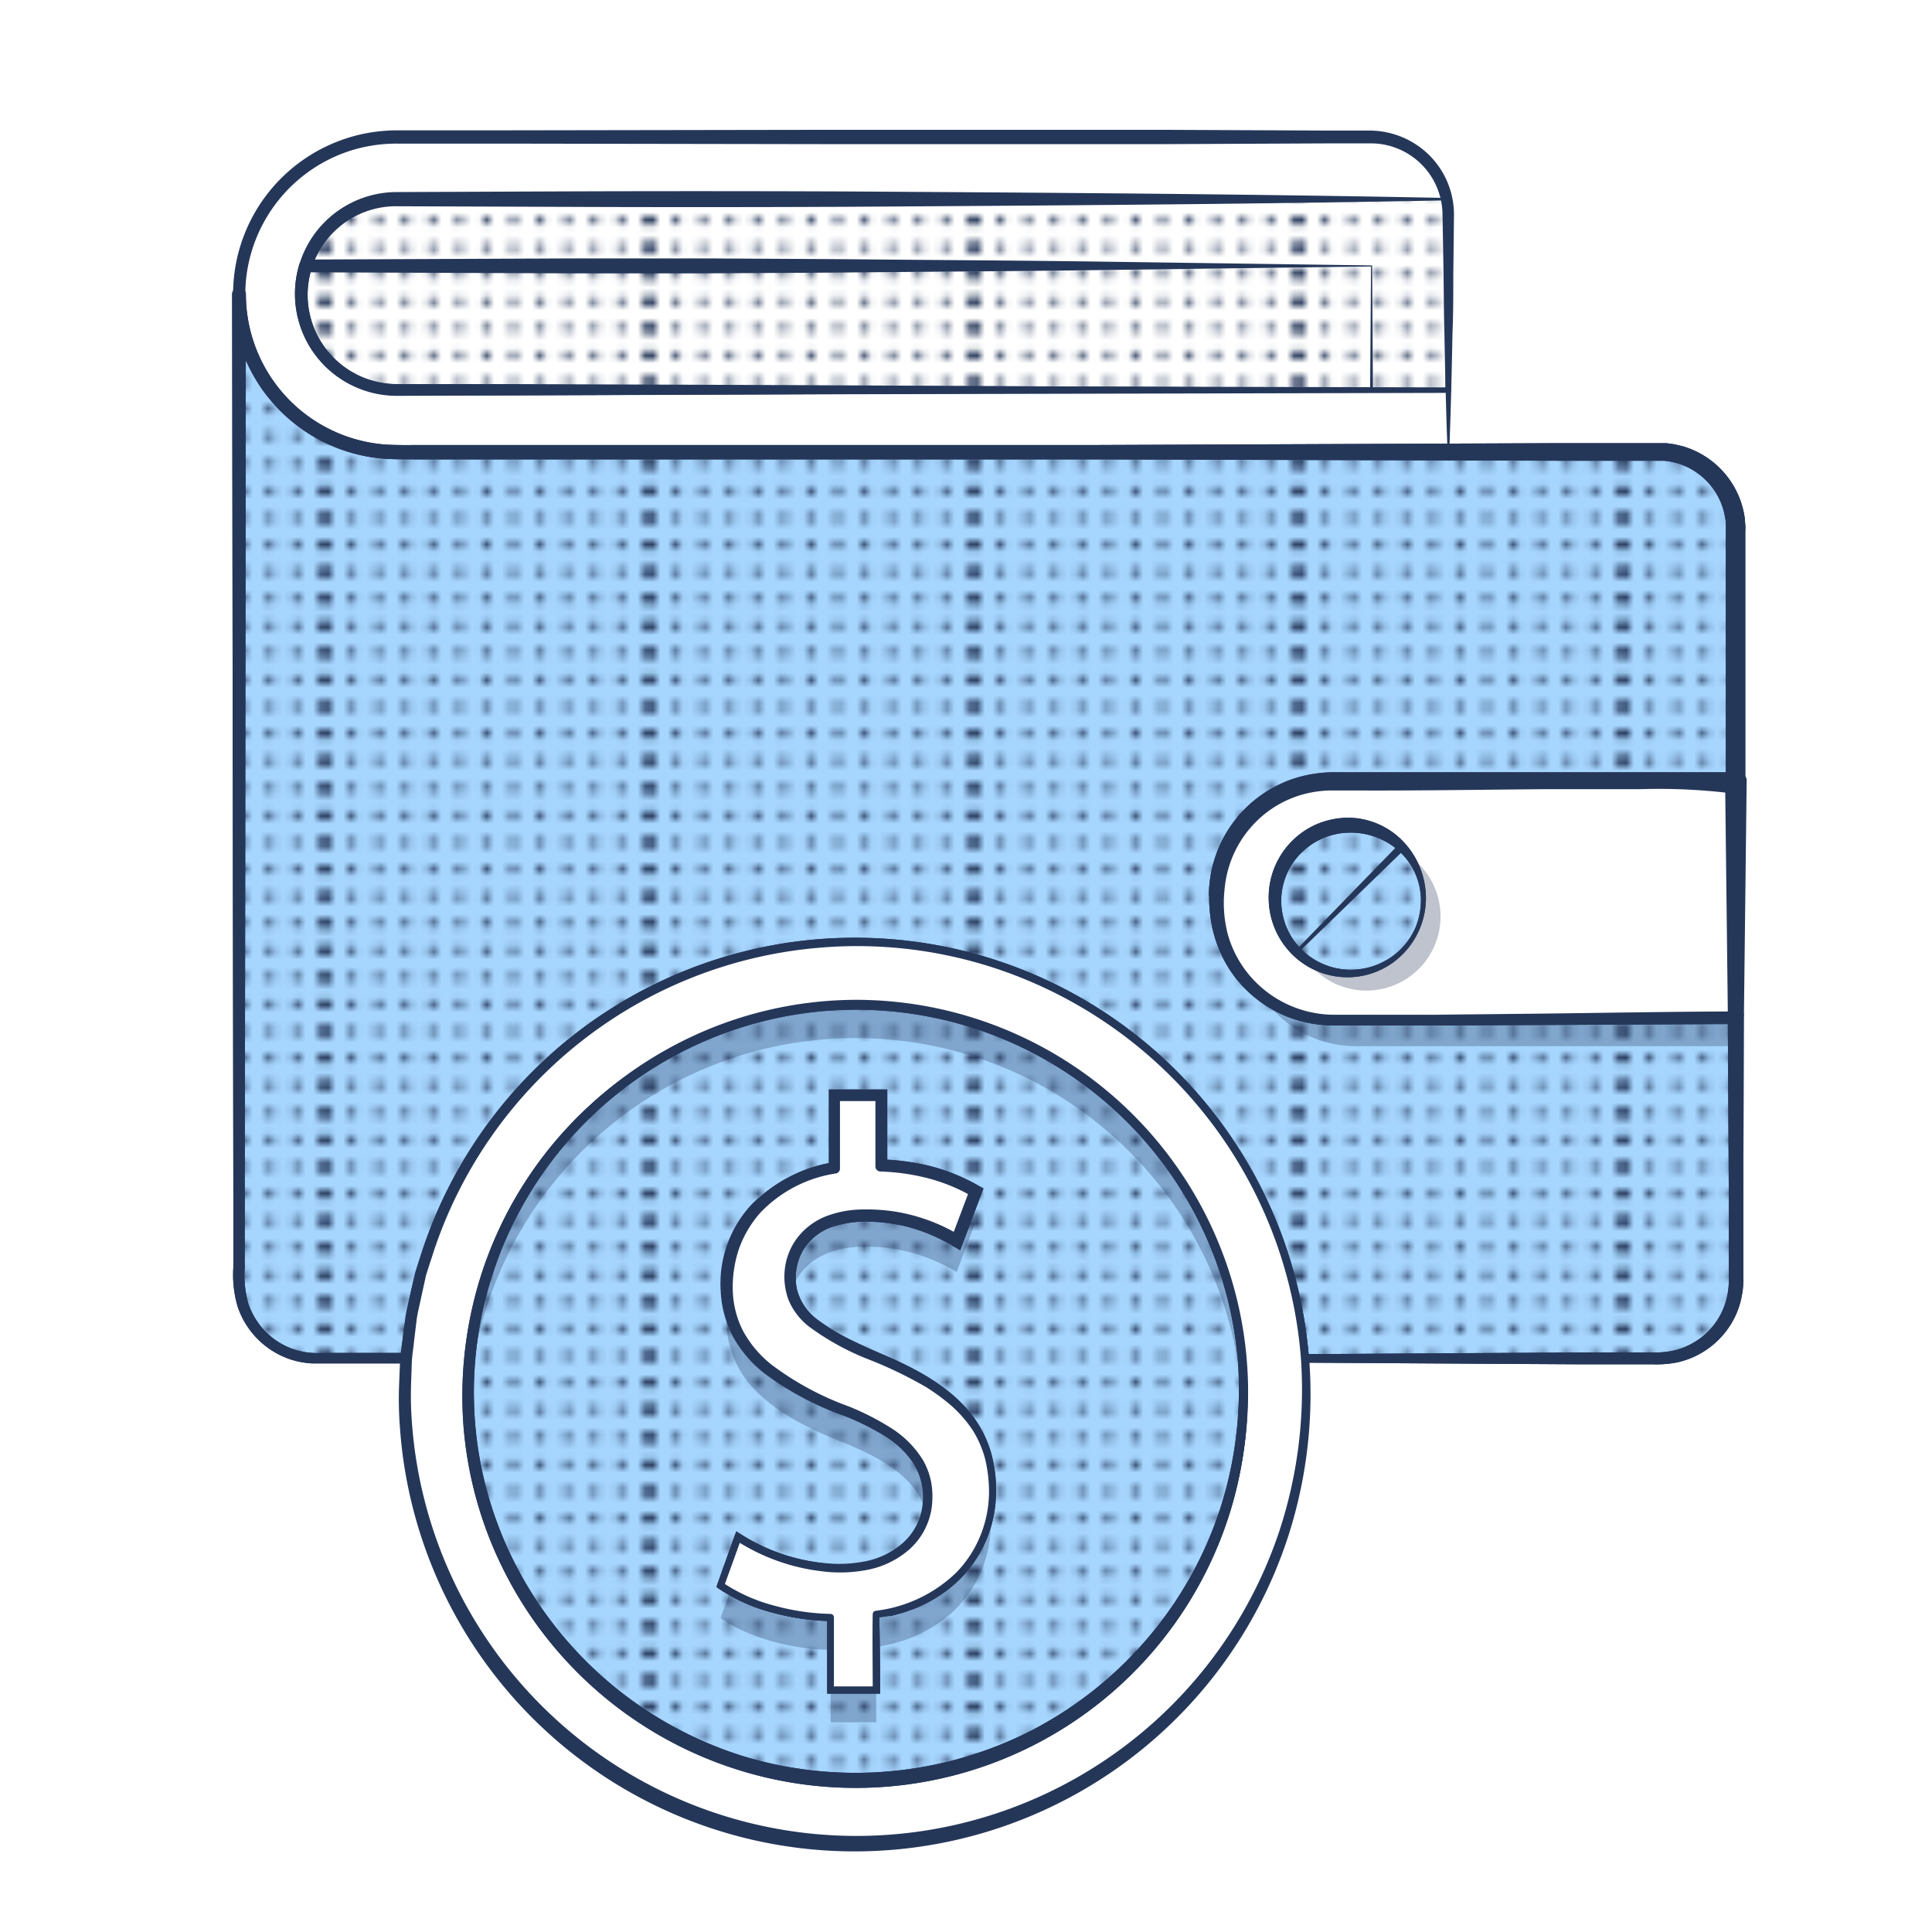 <svg id="Layer_1" data-name="Layer 1" xmlns="http://www.w3.org/2000/svg" xmlns:xlink="http://www.w3.org/1999/xlink" viewBox="0 0 256 256"><defs><style>.cls-1{fill:none;}.cls-2,.cls-8{fill:#253759;}.cls-3{clip-path:url(#clip-path);}.cls-4{clip-path:url(#clip-path-2);}.cls-5{fill:#fff;}.cls-6{fill:url(#New_Pattern_Swatch_1);}.cls-7{fill:#a6d5fe;}.cls-8,.cls-9{opacity:0.3;}</style><clipPath id="clip-path"><rect class="cls-1" x="42.85" width="43" height="43"/></clipPath><clipPath id="clip-path-2"><rect class="cls-1" x="-0.05" width="43" height="43"/></clipPath><pattern id="New_Pattern_Swatch_1" data-name="New Pattern Swatch 1" width="42.9" height="43" patternTransform="translate(0 575.63)" patternUnits="userSpaceOnUse" viewBox="0 0 42.9 43"><rect class="cls-1" width="42.9" height="43"/><circle class="cls-2" cx="42.91" cy="1.85" r="0.57"/><circle class="cls-2" cx="42.91" cy="5.42" r="0.57"/><circle class="cls-2" cx="42.91" cy="8.99" r="0.57"/><circle class="cls-2" cx="42.91" cy="12.57" r="0.57"/><circle class="cls-2" cx="42.91" cy="16.14" r="0.57"/><circle class="cls-2" cx="42.91" cy="19.71" r="0.57"/><circle class="cls-2" cx="42.91" cy="23.29" r="0.57"/><circle class="cls-2" cx="42.91" cy="26.86" r="0.57"/><circle class="cls-2" cx="42.91" cy="30.43" r="0.57"/><circle class="cls-2" cx="42.91" cy="34.01" r="0.57"/><circle class="cls-2" cx="42.91" cy="37.58" r="0.57"/><circle class="cls-2" cx="42.91" cy="41.15" r="0.57"/><circle class="cls-2" cx="42.89" cy="1.85" r="0.57"/><circle class="cls-2" cx="42.89" cy="5.42" r="0.57"/><circle class="cls-2" cx="42.89" cy="8.99" r="0.57"/><circle class="cls-2" cx="42.89" cy="12.57" r="0.57"/><circle class="cls-2" cx="42.89" cy="16.14" r="0.57"/><circle class="cls-2" cx="42.89" cy="19.71" r="0.57"/><circle class="cls-2" cx="42.89" cy="23.29" r="0.57"/><circle class="cls-2" cx="42.89" cy="26.86" r="0.57"/><circle class="cls-2" cx="42.89" cy="30.43" r="0.57"/><circle class="cls-2" cx="42.89" cy="34.01" r="0.57"/><circle class="cls-2" cx="42.89" cy="37.58" r="0.57"/><circle class="cls-2" cx="42.89" cy="41.15" r="0.57"/><g class="cls-3"><circle class="cls-2" cx="42.81" cy="1.85" r="0.57"/><circle class="cls-2" cx="42.81" cy="5.42" r="0.57"/><circle class="cls-2" cx="42.81" cy="8.99" r="0.57"/><circle class="cls-2" cx="42.81" cy="12.57" r="0.57"/><circle class="cls-2" cx="42.81" cy="16.14" r="0.57"/><circle class="cls-2" cx="42.81" cy="19.71" r="0.57"/><circle class="cls-2" cx="42.81" cy="23.29" r="0.57"/><circle class="cls-2" cx="42.81" cy="26.86" r="0.57"/><circle class="cls-2" cx="42.81" cy="30.43" r="0.57"/><circle class="cls-2" cx="42.81" cy="34.01" r="0.57"/><circle class="cls-2" cx="42.81" cy="37.58" r="0.57"/><circle class="cls-2" cx="42.81" cy="41.15" r="0.57"/><circle class="cls-2" cx="42.79" cy="1.85" r="0.57"/><circle class="cls-2" cx="42.79" cy="5.42" r="0.57"/><circle class="cls-2" cx="42.79" cy="8.99" r="0.57"/><circle class="cls-2" cx="42.79" cy="12.57" r="0.57"/><circle class="cls-2" cx="42.79" cy="16.14" r="0.57"/><circle class="cls-2" cx="42.79" cy="19.71" r="0.57"/><circle class="cls-2" cx="42.79" cy="23.29" r="0.57"/><circle class="cls-2" cx="42.79" cy="26.86" r="0.57"/><circle class="cls-2" cx="42.79" cy="30.43" r="0.57"/><circle class="cls-2" cx="42.79" cy="34.01" r="0.57"/><circle class="cls-2" cx="42.79" cy="37.58" r="0.57"/><circle class="cls-2" cx="42.79" cy="41.15" r="0.57"/></g><circle class="cls-2" cx="42.91" cy="1.85" r="0.57"/><circle class="cls-2" cx="42.91" cy="5.42" r="0.57"/><circle class="cls-2" cx="42.91" cy="8.99" r="0.57"/><circle class="cls-2" cx="42.91" cy="12.57" r="0.57"/><circle class="cls-2" cx="42.91" cy="16.14" r="0.57"/><circle class="cls-2" cx="42.91" cy="19.71" r="0.57"/><circle class="cls-2" cx="42.91" cy="23.29" r="0.57"/><circle class="cls-2" cx="42.91" cy="26.86" r="0.57"/><circle class="cls-2" cx="42.91" cy="30.43" r="0.57"/><circle class="cls-2" cx="42.91" cy="34.01" r="0.57"/><circle class="cls-2" cx="42.91" cy="37.58" r="0.57"/><circle class="cls-2" cx="42.91" cy="41.15" r="0.57"/><circle class="cls-2" cx="0.01" cy="1.85" r="0.57"/><circle class="cls-2" cx="3.59" cy="1.85" r="0.57"/><circle class="cls-2" cx="7.16" cy="1.85" r="0.57"/><circle class="cls-2" cx="10.73" cy="1.85" r="0.57"/><circle class="cls-2" cx="0.01" cy="5.42" r="0.57"/><circle class="cls-2" cx="3.59" cy="5.42" r="0.57"/><circle class="cls-2" cx="7.16" cy="5.42" r="0.57"/><circle class="cls-2" cx="10.73" cy="5.42" r="0.57"/><circle class="cls-2" cx="0.01" cy="8.99" r="0.57"/><circle class="cls-2" cx="3.59" cy="8.99" r="0.57"/><circle class="cls-2" cx="7.16" cy="8.99" r="0.57"/><circle class="cls-2" cx="10.73" cy="8.99" r="0.57"/><circle class="cls-2" cx="0.01" cy="12.57" r="0.57"/><circle class="cls-2" cx="3.59" cy="12.57" r="0.57"/><circle class="cls-2" cx="7.16" cy="12.57" r="0.57"/><circle class="cls-2" cx="10.73" cy="12.57" r="0.57"/><circle class="cls-2" cx="0.01" cy="16.14" r="0.57"/><circle class="cls-2" cx="3.59" cy="16.14" r="0.57"/><circle class="cls-2" cx="7.16" cy="16.14" r="0.57"/><circle class="cls-2" cx="10.73" cy="16.14" r="0.57"/><circle class="cls-2" cx="0.01" cy="19.71" r="0.57"/><circle class="cls-2" cx="3.59" cy="19.71" r="0.57"/><circle class="cls-2" cx="7.16" cy="19.71" r="0.57"/><circle class="cls-2" cx="10.73" cy="19.71" r="0.57"/><circle class="cls-2" cx="14.3" cy="1.85" r="0.57"/><circle class="cls-2" cx="17.88" cy="1.85" r="0.57"/><circle class="cls-2" cx="21.45" cy="1.85" r="0.57"/><circle class="cls-2" cx="25.02" cy="1.85" r="0.57"/><circle class="cls-2" cx="28.6" cy="1.85" r="0.57"/><circle class="cls-2" cx="14.3" cy="5.42" r="0.57"/><circle class="cls-2" cx="17.88" cy="5.42" r="0.57"/><circle class="cls-2" cx="21.45" cy="5.42" r="0.57"/><circle class="cls-2" cx="25.02" cy="5.42" r="0.57"/><circle class="cls-2" cx="28.6" cy="5.42" r="0.57"/><circle class="cls-2" cx="14.3" cy="8.99" r="0.57"/><circle class="cls-2" cx="17.88" cy="8.99" r="0.57"/><circle class="cls-2" cx="21.45" cy="8.99" r="0.57"/><circle class="cls-2" cx="25.02" cy="8.99" r="0.57"/><circle class="cls-2" cx="28.6" cy="8.99" r="0.57"/><circle class="cls-2" cx="14.3" cy="12.57" r="0.57"/><circle class="cls-2" cx="17.88" cy="12.57" r="0.57"/><circle class="cls-2" cx="21.45" cy="12.57" r="0.57"/><circle class="cls-2" cx="25.02" cy="12.57" r="0.57"/><circle class="cls-2" cx="28.6" cy="12.57" r="0.57"/><circle class="cls-2" cx="14.3" cy="16.14" r="0.57"/><circle class="cls-2" cx="17.88" cy="16.14" r="0.57"/><circle class="cls-2" cx="21.45" cy="16.14" r="0.57"/><circle class="cls-2" cx="25.02" cy="16.14" r="0.57"/><circle class="cls-2" cx="28.6" cy="16.14" r="0.57"/><circle class="cls-2" cx="14.3" cy="19.71" r="0.57"/><circle class="cls-2" cx="17.88" cy="19.71" r="0.57"/><circle class="cls-2" cx="21.45" cy="19.71" r="0.57"/><circle class="cls-2" cx="25.02" cy="19.71" r="0.57"/><circle class="cls-2" cx="28.6" cy="19.71" r="0.57"/><circle class="cls-2" cx="32.17" cy="1.85" r="0.57"/><circle class="cls-2" cx="35.74" cy="1.85" r="0.57"/><circle class="cls-2" cx="39.31" cy="1.85" r="0.57"/><circle class="cls-2" cx="42.89" cy="1.85" r="0.57"/><circle class="cls-2" cx="32.17" cy="5.42" r="0.57"/><circle class="cls-2" cx="35.74" cy="5.42" r="0.57"/><circle class="cls-2" cx="39.31" cy="5.42" r="0.57"/><circle class="cls-2" cx="42.89" cy="5.42" r="0.57"/><circle class="cls-2" cx="32.17" cy="8.99" r="0.57"/><circle class="cls-2" cx="35.74" cy="8.99" r="0.57"/><circle class="cls-2" cx="39.31" cy="8.99" r="0.57"/><circle class="cls-2" cx="42.89" cy="8.99" r="0.57"/><circle class="cls-2" cx="32.17" cy="12.57" r="0.57"/><circle class="cls-2" cx="35.74" cy="12.57" r="0.57"/><circle class="cls-2" cx="39.31" cy="12.57" r="0.57"/><circle class="cls-2" cx="42.89" cy="12.57" r="0.57"/><circle class="cls-2" cx="32.17" cy="16.14" r="0.57"/><circle class="cls-2" cx="35.74" cy="16.14" r="0.57"/><circle class="cls-2" cx="39.31" cy="16.14" r="0.57"/><circle class="cls-2" cx="42.89" cy="16.14" r="0.57"/><circle class="cls-2" cx="32.17" cy="19.71" r="0.57"/><circle class="cls-2" cx="35.74" cy="19.71" r="0.57"/><circle class="cls-2" cx="39.31" cy="19.71" r="0.57"/><circle class="cls-2" cx="42.89" cy="19.71" r="0.57"/><circle class="cls-2" cx="0.01" cy="23.29" r="0.57"/><circle class="cls-2" cx="3.59" cy="23.29" r="0.57"/><circle class="cls-2" cx="7.16" cy="23.29" r="0.57"/><circle class="cls-2" cx="10.73" cy="23.29" r="0.57"/><circle class="cls-2" cx="0.01" cy="26.86" r="0.57"/><circle class="cls-2" cx="3.59" cy="26.86" r="0.57"/><circle class="cls-2" cx="7.16" cy="26.86" r="0.57"/><circle class="cls-2" cx="10.73" cy="26.86" r="0.57"/><circle class="cls-2" cx="0.01" cy="30.43" r="0.57"/><circle class="cls-2" cx="3.59" cy="30.43" r="0.57"/><circle class="cls-2" cx="7.16" cy="30.43" r="0.57"/><circle class="cls-2" cx="10.73" cy="30.43" r="0.57"/><circle class="cls-2" cx="0.01" cy="34.01" r="0.57"/><circle class="cls-2" cx="3.59" cy="34.01" r="0.57"/><circle class="cls-2" cx="7.16" cy="34.01" r="0.57"/><circle class="cls-2" cx="10.73" cy="34.01" r="0.57"/><circle class="cls-2" cx="0.01" cy="37.58" r="0.57"/><circle class="cls-2" cx="3.59" cy="37.58" r="0.57"/><circle class="cls-2" cx="7.16" cy="37.58" r="0.57"/><circle class="cls-2" cx="10.73" cy="37.58" r="0.57"/><circle class="cls-2" cx="0.01" cy="41.15" r="0.57"/><circle class="cls-2" cx="3.59" cy="41.15" r="0.57"/><circle class="cls-2" cx="7.16" cy="41.15" r="0.57"/><circle class="cls-2" cx="10.73" cy="41.15" r="0.57"/><circle class="cls-2" cx="14.3" cy="23.29" r="0.57"/><circle class="cls-2" cx="17.88" cy="23.29" r="0.57"/><circle class="cls-2" cx="21.45" cy="23.29" r="0.57"/><circle class="cls-2" cx="25.02" cy="23.29" r="0.57"/><circle class="cls-2" cx="28.6" cy="23.29" r="0.57"/><circle class="cls-2" cx="14.3" cy="26.86" r="0.57"/><circle class="cls-2" cx="17.88" cy="26.86" r="0.57"/><circle class="cls-2" cx="21.45" cy="26.86" r="0.57"/><circle class="cls-2" cx="25.02" cy="26.86" r="0.57"/><circle class="cls-2" cx="28.6" cy="26.86" r="0.57"/><circle class="cls-2" cx="14.3" cy="30.43" r="0.57"/><circle class="cls-2" cx="17.88" cy="30.43" r="0.57"/><circle class="cls-2" cx="21.45" cy="30.43" r="0.57"/><circle class="cls-2" cx="25.02" cy="30.43" r="0.57"/><circle class="cls-2" cx="28.6" cy="30.43" r="0.57"/><circle class="cls-2" cx="14.3" cy="34.01" r="0.57"/><circle class="cls-2" cx="17.88" cy="34.01" r="0.57"/><circle class="cls-2" cx="21.45" cy="34.01" r="0.57"/><circle class="cls-2" cx="25.02" cy="34.01" r="0.57"/><circle class="cls-2" cx="28.6" cy="34.01" r="0.57"/><circle class="cls-2" cx="14.3" cy="37.58" r="0.57"/><circle class="cls-2" cx="17.88" cy="37.58" r="0.57"/><circle class="cls-2" cx="21.45" cy="37.58" r="0.57"/><circle class="cls-2" cx="25.02" cy="37.58" r="0.57"/><circle class="cls-2" cx="28.6" cy="37.58" r="0.57"/><circle class="cls-2" cx="14.3" cy="41.15" r="0.57"/><circle class="cls-2" cx="17.88" cy="41.15" r="0.57"/><circle class="cls-2" cx="21.45" cy="41.15" r="0.57"/><circle class="cls-2" cx="25.02" cy="41.15" r="0.57"/><circle class="cls-2" cx="28.6" cy="41.15" r="0.57"/><circle class="cls-2" cx="32.17" cy="23.29" r="0.57"/><circle class="cls-2" cx="35.74" cy="23.29" r="0.57"/><circle class="cls-2" cx="39.31" cy="23.29" r="0.57"/><circle class="cls-2" cx="42.89" cy="23.29" r="0.57"/><circle class="cls-2" cx="32.17" cy="26.86" r="0.57"/><circle class="cls-2" cx="35.74" cy="26.86" r="0.57"/><circle class="cls-2" cx="39.31" cy="26.86" r="0.57"/><circle class="cls-2" cx="42.89" cy="26.86" r="0.57"/><circle class="cls-2" cx="32.17" cy="30.43" r="0.57"/><circle class="cls-2" cx="35.74" cy="30.43" r="0.57"/><circle class="cls-2" cx="39.31" cy="30.43" r="0.57"/><circle class="cls-2" cx="42.89" cy="30.43" r="0.57"/><circle class="cls-2" cx="32.17" cy="34.01" r="0.57"/><circle class="cls-2" cx="35.74" cy="34.01" r="0.57"/><circle class="cls-2" cx="39.31" cy="34.01" r="0.57"/><circle class="cls-2" cx="42.89" cy="34.01" r="0.57"/><circle class="cls-2" cx="32.17" cy="37.58" r="0.57"/><circle class="cls-2" cx="35.74" cy="37.58" r="0.57"/><circle class="cls-2" cx="39.31" cy="37.58" r="0.57"/><circle class="cls-2" cx="42.89" cy="37.58" r="0.57"/><circle class="cls-2" cx="32.17" cy="41.15" r="0.57"/><circle class="cls-2" cx="35.74" cy="41.15" r="0.57"/><circle class="cls-2" cx="39.31" cy="41.15" r="0.57"/><circle class="cls-2" cx="42.89" cy="41.15" r="0.57"/><circle class="cls-2" cx="-0.01" cy="1.85" r="0.57"/><circle class="cls-2" cx="-0.01" cy="5.42" r="0.57"/><circle class="cls-2" cx="-0.01" cy="8.99" r="0.57"/><circle class="cls-2" cx="-0.01" cy="12.57" r="0.57"/><circle class="cls-2" cx="-0.01" cy="16.14" r="0.57"/><circle class="cls-2" cx="-0.01" cy="19.71" r="0.57"/><circle class="cls-2" cx="-0.01" cy="23.29" r="0.57"/><circle class="cls-2" cx="-0.01" cy="26.86" r="0.57"/><circle class="cls-2" cx="-0.01" cy="30.43" r="0.57"/><circle class="cls-2" cx="-0.01" cy="34.01" r="0.57"/><circle class="cls-2" cx="-0.01" cy="37.58" r="0.57"/><circle class="cls-2" cx="-0.01" cy="41.15" r="0.57"/><g class="cls-4"><circle class="cls-2" cx="-0.09" cy="1.85" r="0.57"/><circle class="cls-2" cx="-0.09" cy="5.42" r="0.57"/><circle class="cls-2" cx="-0.09" cy="8.99" r="0.57"/><circle class="cls-2" cx="-0.09" cy="12.57" r="0.57"/><circle class="cls-2" cx="-0.09" cy="16.14" r="0.57"/><circle class="cls-2" cx="-0.09" cy="19.71" r="0.57"/><circle class="cls-2" cx="-0.09" cy="23.29" r="0.57"/><circle class="cls-2" cx="-0.09" cy="26.86" r="0.57"/><circle class="cls-2" cx="-0.09" cy="30.43" r="0.57"/><circle class="cls-2" cx="-0.09" cy="34.01" r="0.57"/><circle class="cls-2" cx="-0.09" cy="37.58" r="0.57"/><circle class="cls-2" cx="-0.09" cy="41.15" r="0.57"/><circle class="cls-2" cx="-0.11" cy="1.85" r="0.57"/><circle class="cls-2" cx="-0.11" cy="5.42" r="0.57"/><circle class="cls-2" cx="-0.11" cy="8.99" r="0.57"/><circle class="cls-2" cx="-0.11" cy="12.57" r="0.57"/><circle class="cls-2" cx="-0.11" cy="16.14" r="0.57"/><circle class="cls-2" cx="-0.11" cy="19.71" r="0.57"/><circle class="cls-2" cx="-0.11" cy="23.29" r="0.57"/><circle class="cls-2" cx="-0.11" cy="26.86" r="0.57"/><circle class="cls-2" cx="-0.11" cy="30.43" r="0.57"/><circle class="cls-2" cx="-0.11" cy="34.01" r="0.57"/><circle class="cls-2" cx="-0.11" cy="37.58" r="0.57"/><circle class="cls-2" cx="-0.11" cy="41.15" r="0.57"/></g><circle class="cls-2" cx="0.01" cy="1.85" r="0.57"/><circle class="cls-2" cx="0.01" cy="5.42" r="0.57"/><circle class="cls-2" cx="0.01" cy="8.99" r="0.57"/><circle class="cls-2" cx="0.01" cy="12.57" r="0.57"/><circle class="cls-2" cx="0.01" cy="16.14" r="0.57"/><circle class="cls-2" cx="0.01" cy="19.71" r="0.57"/><circle class="cls-2" cx="0.01" cy="23.29" r="0.57"/><circle class="cls-2" cx="0.01" cy="26.86" r="0.57"/><circle class="cls-2" cx="0.01" cy="30.43" r="0.57"/><circle class="cls-2" cx="0.01" cy="34.01" r="0.57"/><circle class="cls-2" cx="0.01" cy="37.58" r="0.57"/><circle class="cls-2" cx="0.01" cy="41.15" r="0.57"/><circle class="cls-2" cx="-0.01" cy="1.85" r="0.57"/><circle class="cls-2" cx="-0.01" cy="5.42" r="0.57"/><circle class="cls-2" cx="-0.01" cy="8.99" r="0.57"/><circle class="cls-2" cx="-0.01" cy="12.57" r="0.57"/><circle class="cls-2" cx="-0.01" cy="16.14" r="0.57"/><circle class="cls-2" cx="-0.01" cy="19.71" r="0.57"/><circle class="cls-2" cx="-0.01" cy="23.29" r="0.57"/><circle class="cls-2" cx="-0.01" cy="26.86" r="0.57"/><circle class="cls-2" cx="-0.01" cy="30.43" r="0.57"/><circle class="cls-2" cx="-0.01" cy="34.01" r="0.57"/><circle class="cls-2" cx="-0.01" cy="37.58" r="0.57"/><circle class="cls-2" cx="-0.01" cy="41.15" r="0.57"/></pattern></defs><title>10-free-finance-icon</title><path class="cls-5" d="M191.9,28.46V59.92H52.54a20.88,20.88,0,1,1,0-41.75H181.61A10.32,10.32,0,0,1,191.7,26.4,10.66,10.66,0,0,1,191.9,28.46Z"/><path class="cls-2" d="M192.66,28.46l-.09,7.86c0,2.63,0,5.25-.11,7.87-.1,5.24-.22,10.48-.43,15.73h0a.13.13,0,0,1-.13.13c-29.18.14-58.36.39-87.54.44l-43.77.14-5.47,0H52.38a24.33,24.33,0,0,1-2.83-.21l-1.4-.22-1.37-.35-.69-.17-.66-.24L44.09,59a22.92,22.92,0,0,1-4.87-2.87,10.51,10.51,0,0,1-1.09-.91c-.34-.33-.71-.63-1-1a22.19,22.19,0,0,1-1.84-2.15,21.24,21.24,0,0,1-2.81-4.92,21.7,21.7,0,0,1,12-28.3A21.38,21.38,0,0,1,50,17.43a22.48,22.48,0,0,1,2.83-.16h2.74l10.94,0,43.77-.07,43.77,0,21.89.1,5.47,0A11.3,11.3,0,0,1,187,18.76,11.11,11.11,0,0,1,192.66,28.46Zm-1.52,0A9.51,9.51,0,0,0,181.36,19l-5.47,0-21.89.1-43.77,0-43.77-.07-10.94,0H52.78a20.71,20.71,0,0,0-2.62.14,19.66,19.66,0,0,0-5.07,1.28A20.09,20.09,0,0,0,32.7,36.23a20.32,20.32,0,0,0,1.24,10.32,19.92,19.92,0,0,0,2.58,4.56,20.3,20.3,0,0,0,1.7,2c.3.32.64.59,1,.9a10.19,10.19,0,0,0,1,.85,21,21,0,0,0,4.51,2.69l1.24.46.61.23.64.17,1.28.33,1.3.21a20.88,20.88,0,0,0,2.63.21l2.73,0,5.47,0,43.77.13c29.18.06,58.36.3,87.54.45l-.13.13h0c-.2-5.25-.32-10.49-.42-15.73-.07-2.62-.08-5.24-.11-7.87Z"/><path class="cls-6" d="M191.9,28.46V51.68H52.54A12.59,12.59,0,0,1,39.91,39a12.6,12.6,0,0,1,3.69-8.93,12.57,12.57,0,0,1,8.94-3.71H191.69A9.93,9.93,0,0,1,191.9,28.46Z"/><path class="cls-2" d="M192,28.46l.27,23.22a.36.36,0,0,1-.36.38h0l-79.55.18-39.78.14-19.88.07a13.49,13.49,0,1,1-.23-27l19.9-.08q19.89-.08,39.77,0c26.52.16,53,.33,79.55.86h0a.1.1,0,0,1,.1.09A12.11,12.11,0,0,1,192,28.46Zm-.2,0a9.37,9.37,0,0,0-.22-2l.11.09h0c-26.52.52-53,.69-79.55.85q-19.89.09-39.77,0l-19.89-.07a11.65,11.65,0,0,0-8.29,3.45,11.78,11.78,0,0,0-3.43,8.35A11.85,11.85,0,0,0,52.69,50.92L72.57,51l39.78.14,79.55.19h0l-.38.37Z"/><path class="cls-7" d="M161.63,118.72v.88a15,15,0,0,0,15,15H230v35.11A10.29,10.29,0,0,1,219.7,180H172.92a59.73,59.73,0,0,0-119.1,0H42a10.29,10.29,0,0,1-10.29-10.3V39A20.88,20.88,0,0,0,52.54,59.92H219.7a10.29,10.29,0,0,1,10.2,8.9,9.19,9.19,0,0,1,.1,1.39v33.55H176.59A15,15,0,0,0,161.63,118.72Z"/><path class="cls-2" d="M163,118.72c0,.84,0,1.55.07,2.28a16,16,0,0,0,.41,2.17,13.85,13.85,0,0,0,1.8,4,13.71,13.71,0,0,0,6.87,5.29,14.55,14.55,0,0,0,4.34.76h4.86l9.72,0,38.89.19h0a1.1,1.1,0,0,1,1.1,1.11h0L231,159.08l0,6.13,0,3.06,0,1.55a10.24,10.24,0,0,1-.16,1.65,11,11,0,0,1-2.93,5.86,11.14,11.14,0,0,1-5.7,3.2,14.3,14.3,0,0,1-3.22.25l-3.06,0-6.13,0-12.26-.07-24.52-.15h0a.52.52,0,0,1-.52-.49,57.52,57.52,0,0,0-5.66-21.24,60.24,60.24,0,0,0-13.14-17.64,59.07,59.07,0,0,0-80.33.11,60.41,60.41,0,0,0-13,17.63A58.17,58.17,0,0,0,54.52,180a.72.72,0,0,1-.7.66H43.9c-.84,0-1.61,0-2.51,0a11.49,11.49,0,0,1-2.61-.44,11.07,11.07,0,0,1-7.31-7.15,15,15,0,0,1-.55-5.13V158l-.06-39.66L30.76,39h1.82A20,20,0,0,0,51,58.9c1.22.08,2.52.08,3.83.07h11.7l15.6,0,62.42,0L207,58.72l7.8,0,3.9,0h1l1.09,0,1.08.15,1.06.25a11.56,11.56,0,0,1,8.23,9.33c.06.35.06.73.1,1.09s0,.74,0,1v2l0,31.21a1.33,1.33,0,0,1-1.33,1.33h0l-38.45,0H177.13a14.58,14.58,0,0,0-4.36.56,13.6,13.6,0,0,0-9.73,13Zm-2.82,0A16.4,16.4,0,0,1,172,103a17.55,17.55,0,0,1,5.14-.67h14.42l38.45,0-1.33,1.33,0-31.21v-2a8.15,8.15,0,0,0,0-.89c0-.29,0-.57-.07-.85a9.06,9.06,0,0,0-6.39-7.34l-.83-.2-.85-.12-.86,0h-1l-3.9,0-7.8,0-62.41-.18-62.42,0-15.6,0H54.87c-1.3,0-2.59,0-4-.09A21.82,21.82,0,0,1,30.76,39a.91.91,0,0,1,1.82,0l-.09,79.33L32.43,158V168a13.74,13.74,0,0,0,.46,4.68,9.75,9.75,0,0,0,2.4,3.87,9.45,9.45,0,0,0,6.18,2.72c.75.05,1.63,0,2.44,0h9.92l-.7.66A59.5,59.5,0,0,1,59,158.28a62.07,62.07,0,0,1,13.38-18,60.22,60.22,0,0,1,81.9.08,61.23,61.23,0,0,1,19.16,39.56l-.53-.49,24.52-.15,12.26-.07,6.13,0,3.06,0a12.08,12.08,0,0,0,2.87-.25,9.47,9.47,0,0,0,4.8-2.76,9.38,9.38,0,0,0,2.41-5,10.56,10.56,0,0,0,.12-1.39v-1.52l0-3.06,0-6.13-.14-24.52,1.11,1.11-38.89.19-9.72,0h-4.87a17,17,0,0,1-5.2-.87,16.46,16.46,0,0,1-8.3-6.32,16.92,16.92,0,0,1-2.2-4.81,17.7,17.7,0,0,1-.51-2.61C160.26,120.41,160.2,119.5,160.22,118.72Z"/><path class="cls-6" d="M161.63,118.72v.88a15,15,0,0,0,15,15H230v35.11A10.29,10.29,0,0,1,219.7,180H172.92a59.73,59.73,0,0,0-119.1,0H42a10.29,10.29,0,0,1-10.29-10.3V39A20.88,20.88,0,0,0,52.54,59.92H219.7a10.29,10.29,0,0,1,10.2,8.9,9.19,9.19,0,0,1,.1,1.39v33.55H176.59A15,15,0,0,0,161.63,118.72Z"/><path class="cls-2" d="M163,118.72c0,.84,0,1.55.07,2.28a16,16,0,0,0,.41,2.17,13.85,13.85,0,0,0,1.8,4,13.71,13.71,0,0,0,6.87,5.29,14.55,14.55,0,0,0,4.34.76h4.86l9.72,0,38.89.19h0a1.1,1.1,0,0,1,1.1,1.11h0L231,159.08l0,6.13,0,3.06,0,1.55a10.24,10.24,0,0,1-.16,1.65,11,11,0,0,1-2.93,5.86,11.14,11.14,0,0,1-5.7,3.2,14.3,14.3,0,0,1-3.22.25l-3.06,0-6.13,0-12.26-.07-24.52-.15h0a.52.52,0,0,1-.52-.49,57.52,57.52,0,0,0-5.66-21.24,60.24,60.24,0,0,0-13.14-17.64,59.07,59.07,0,0,0-80.33.11,60.41,60.41,0,0,0-13,17.63A58.17,58.17,0,0,0,54.52,180a.72.72,0,0,1-.7.66H43.9c-.84,0-1.61,0-2.51,0a11.49,11.49,0,0,1-2.61-.44,11.07,11.07,0,0,1-7.31-7.15,15,15,0,0,1-.55-5.13V158l-.06-39.66L30.76,39h1.82A20,20,0,0,0,51,58.9c1.22.08,2.52.08,3.83.07h11.7l15.6,0,62.42,0L207,58.72l7.8,0,3.9,0h1l1.09,0,1.08.15,1.06.25a11.56,11.56,0,0,1,8.23,9.33c.06.35.06.73.1,1.09s0,.74,0,1v2l0,31.21a1.33,1.33,0,0,1-1.33,1.33h0l-38.45,0H177.13a14.58,14.58,0,0,0-4.36.56,13.6,13.6,0,0,0-9.73,13Zm-2.82,0A16.4,16.4,0,0,1,172,103a17.55,17.55,0,0,1,5.14-.67h14.42l38.45,0-1.33,1.33,0-31.21v-2a8.15,8.15,0,0,0,0-.89c0-.29,0-.57-.07-.85a9.06,9.06,0,0,0-6.39-7.34l-.83-.2-.85-.12-.86,0h-1l-3.9,0-7.8,0-62.41-.18-62.42,0-15.6,0H54.87c-1.3,0-2.59,0-4-.09A21.82,21.82,0,0,1,30.76,39a.91.91,0,0,1,1.82,0l-.09,79.33L32.43,158V168a13.74,13.74,0,0,0,.46,4.68,9.75,9.75,0,0,0,2.4,3.87,9.45,9.45,0,0,0,6.18,2.72c.75.05,1.63,0,2.44,0h9.92l-.7.66A59.5,59.5,0,0,1,59,158.28a62.07,62.07,0,0,1,13.38-18,60.22,60.22,0,0,1,81.9.08,61.23,61.23,0,0,1,19.16,39.56l-.53-.49,24.52-.15,12.26-.07,6.13,0,3.06,0a12.08,12.08,0,0,0,2.87-.25,9.47,9.47,0,0,0,4.8-2.76,9.38,9.38,0,0,0,2.41-5,10.56,10.56,0,0,0,.12-1.39v-1.52l0-3.06,0-6.13-.14-24.52,1.11,1.11-38.89.19-9.72,0h-4.87a17,17,0,0,1-5.2-.87,16.46,16.46,0,0,1-8.3-6.32,16.92,16.92,0,0,1-2.2-4.81,17.7,17.7,0,0,1-.51-2.61C160.26,120.41,160.2,119.5,160.22,118.72Z"/><path class="cls-5" d="M176.59,134.56H230v-30.8H176.59a15,15,0,0,0-15,15v.88A15,15,0,0,0,176.59,134.56Z"/><path class="cls-2" d="M176.59,134.46h13.35l13.35-.14c8.91-.1,17.81-.27,26.71-.3l-1.05.55-.36-30.79,1.41,1.41a79,79,0,0,0-12.66-.62c-4.22,0-8.44,0-12.66,0-8.44.07-16.88.21-25.31.17-1.05,0-2.14,0-3.14,0a15.15,15.15,0,0,0-2.93.36,14.06,14.06,0,0,0-5.35,2.47,14.38,14.38,0,0,0-5.68,10.2,16.47,16.47,0,0,0,.44,6.1,14.55,14.55,0,0,0,2.89,5.41A14.76,14.76,0,0,0,176.59,134.46Zm0,.2a15.22,15.22,0,0,1-11.4-5,15.42,15.42,0,0,1-3.3-5.52,17.48,17.48,0,0,1-.8-6.42,15.35,15.35,0,0,1,5.79-11.51,15.84,15.84,0,0,1,6-3,14.48,14.48,0,0,1,3.34-.48c1.1,0,2.12,0,3.19,0,8.43,0,16.87.1,25.31.17,4.22.06,8.44,0,12.66,0a79,79,0,0,0,12.66-.62,1.22,1.22,0,0,1,1.4,1,.75.75,0,0,1,0,.21v.2l-.36,30.79a.56.56,0,0,1-.56.55H230c-8.9,0-17.8-.2-26.71-.3l-13.35-.14Z"/><path class="cls-8" d="M230,134.56v4.06H179.67a14.94,14.94,0,0,1-13.26-8.06l0,0c.33.31.68.61,1,.89s.74.54,1.12.79l.59.36a15.38,15.38,0,0,0,1.87.91c.21.09.43.17.65.24l.67.22c.45.13.91.25,1.38.34l.7.12a14.25,14.25,0,0,0,2.18.16Z"/><circle class="cls-7" cx="178.78" cy="119.16" r="9.83"/><path class="cls-2" d="M188.94,119.16a10.57,10.57,0,0,1-3,7.2,10.29,10.29,0,0,1-7.2,3.13,10.4,10.4,0,0,1-7.41-2.92,10.58,10.58,0,0,1-3.22-7.41,10.58,10.58,0,0,1,6.48-10,11,11,0,0,1,4.15-.81,10.2,10.2,0,0,1,7.43,3.41A10.89,10.89,0,0,1,188.94,119.16Zm-.66,0a8.85,8.85,0,0,0-3-6.48,9.62,9.62,0,0,0-6.48-2.35,9.21,9.21,0,0,0-6.26,2.57,9,9,0,0,0-2.77,6.26,9.12,9.12,0,0,0,2.54,6.5,9.27,9.27,0,0,0,6.49,2.83,9.43,9.43,0,0,0,6.71-2.62,9.31,9.31,0,0,0,2.09-3.06A9.52,9.52,0,0,0,188.28,119.16Z"/><circle class="cls-6" cx="178.78" cy="119.16" r="9.83"/><path class="cls-2" d="M188.94,119.16a10.57,10.57,0,0,1-3,7.2,10.29,10.29,0,0,1-7.2,3.13,10.4,10.4,0,0,1-7.41-2.92,10.58,10.58,0,0,1-3.22-7.41,10.58,10.58,0,0,1,6.48-10,11,11,0,0,1,4.15-.81,10.2,10.2,0,0,1,7.43,3.41A10.89,10.89,0,0,1,188.94,119.16Zm-.66,0a8.85,8.85,0,0,0-3-6.48,9.62,9.62,0,0,0-6.48-2.35,9.21,9.21,0,0,0-6.26,2.57,9,9,0,0,0-2.77,6.26,9.12,9.12,0,0,0,2.54,6.5,9.27,9.27,0,0,0,6.49,2.83,9.43,9.43,0,0,0,6.71-2.62,9.31,9.31,0,0,0,2.09-3.06A9.52,9.52,0,0,0,188.28,119.16Z"/><path class="cls-8" d="M186.77,113.45a9.73,9.73,0,0,1,1.84,5.71,9.83,9.83,0,0,1-9.83,9.83,9.73,9.73,0,0,1-5.71-1.84,9.82,9.82,0,1,0,13.7-13.7Z"/><path class="cls-2" d="M171.69,125.93l13.66-14.05a.5.5,0,0,1,.72,0,.5.5,0,0,1,0,.71h0L172,126.25a.22.22,0,0,1-.32,0A.24.24,0,0,1,171.69,125.93Z"/><path class="cls-5" d="M172.92,180a59.73,59.73,0,0,0-119.1,0c-.11,1.51-.17,3-.17,4.6a59.7,59.7,0,0,0,55.46,59.57c1.4.11,2.82.16,4.25.16h.09a59.73,59.73,0,0,0,59.64-59.73C173.09,183,173,181.48,172.92,180Zm-59.56,55.94A51.12,51.12,0,0,1,80.77,224.2a51.66,51.66,0,0,1-9.64-10.49A50.85,50.85,0,0,1,62,184.57c0-1.56.07-3.09.21-4.6a51.32,51.32,0,0,1,80.25-37.66A52.35,52.35,0,0,1,153,152a51.07,51.07,0,0,1,11.51,28c.13,1.51.2,3,.2,4.6A51.4,51.4,0,0,1,113.36,235.91Z"/><path class="cls-2" d="M172.38,180a59.28,59.28,0,0,0-40.63-51.74,58.46,58.46,0,0,0-22.94-2.7,59,59,0,0,0-51.49,40.72c-.29.92-.6,1.83-.88,2.75l-.62,2.83c-.19.95-.44,1.88-.59,2.84l-.35,2.87c-.09,1-.26,1.91-.31,2.87l-.1,2.9a48.46,48.46,0,0,0,.16,5.78A59.06,59.06,0,0,0,169.51,202.9,60,60,0,0,0,172.38,180Zm1.08-.08a61.34,61.34,0,0,1-2.68,23.38A60.4,60.4,0,0,1,53,189.25a48.91,48.91,0,0,1-.11-5.93l.12-3c.05-1,.23-2,.34-2.95l.38-2.94c.16-1,.42-1.94.62-2.9l.66-2.9c.29-.94.61-1.88.92-2.82a60,60,0,0,1,52.77-41.26,59.37,59.37,0,0,1,23.34,2.72,60.27,60.27,0,0,1,41.39,52.63Z"/><path class="cls-2" d="M113.36,236.45a52,52,0,0,1-47.89-32,51.51,51.51,0,0,1-3.94-19.83,52.33,52.33,0,0,1,31.94-48.07,51.7,51.7,0,0,1,19.91-4.07,52,52,0,1,1,0,104Zm0-1.09a50.66,50.66,0,0,0,0-101.32A50.22,50.22,0,0,0,94,137.83a50.56,50.56,0,0,0-16.57,82.66,51.66,51.66,0,0,0,16.48,11A51,51,0,0,0,113.36,235.36Z"/><path class="cls-7" d="M164.51,180A51.07,51.07,0,0,0,153,152a52.35,52.35,0,0,0-10.51-9.65A51.32,51.32,0,0,0,62.24,180c-.14,1.51-.21,3-.21,4.6a50.85,50.85,0,0,0,9.1,29.14,51.66,51.66,0,0,0,9.64,10.49,51.31,51.31,0,0,0,83.94-39.63C164.71,183,164.64,181.48,164.51,180Zm-48.41,34v10h-6v-9.59c-5.56-.09-11.22-1.82-14.58-4.22l2.3-6.43a25.75,25.75,0,0,0,13.72,4.13c6.81,0,11.42-3.93,11.42-9.41,0-5.27-3.75-8.53-10.84-11.41-5.11-2-9.2-4.18-11.93-7a13.21,13.21,0,0,1-3.9-9.69c0-8,5.66-14,14.39-15.44v-9.59h6v9.3a26.13,26.13,0,0,1,12.47,3.36l-2.39,6.33a23.07,23.07,0,0,0-12.1-3.36c-7.38,0-10.16,4.41-10.16,8.34,0,4.81,3.41,7.3,11.43,10.75l.46.19c9.88,4,14.88,8.92,14.88,17.46C131.27,205.29,126,212.39,116.1,213.93Z"/><path class="cls-2" d="M164,180a50.69,50.69,0,0,0-5.59-19,50.77,50.77,0,0,0-49.56-27A50.73,50.73,0,0,0,63,189.11,49.91,49.91,0,0,0,68.67,208a51,51,0,0,0,29.67,24.66,51.26,51.26,0,0,0,38.41-3.4,51.09,51.09,0,0,0,15.4-12.29,50.48,50.48,0,0,0,9.59-17.25A51.55,51.55,0,0,0,164,180Zm1.08-.1a52.5,52.5,0,0,1-2,20.16A51.94,51.94,0,0,1,97.76,234.5a52.18,52.18,0,0,1-30.64-25.71,51.75,51.75,0,0,1-5.68-19.54,52.85,52.85,0,0,1,2.28-20.19,52,52,0,0,1,101.33,10.86Z"/><path class="cls-2" d="M116.51,214.28c.08,3.23.12,6.41.11,9.62v.52h-.51l-6,0h-.5V214.31l.48.49a31.36,31.36,0,0,1-7.71-1.12,23,23,0,0,1-7.14-3.19l-.31-.21.13-.36,2.29-6.42.21-.59.53.34a25.53,25.53,0,0,0,11,3.9,18.05,18.05,0,0,0,5.78-.21,10.51,10.51,0,0,0,5-2.54,8.45,8.45,0,0,0,1.43-10.32,12.19,12.19,0,0,0-4.08-3.93,32.87,32.87,0,0,0-5.25-2.6,40.13,40.13,0,0,1-10.67-5.71,16,16,0,0,1-4-4.7,14.08,14.08,0,0,1-1.65-6,16.71,16.71,0,0,1,.84-6.15,15.21,15.21,0,0,1,3.19-5.37A19.11,19.11,0,0,1,110.51,154l-.68.8,0-9.59v-.85h.86l6,0h.88v.89l0,9.3-.89-.92a30.58,30.58,0,0,1,6.65.9,25.63,25.63,0,0,1,6.26,2.54l.72.41-.29.77-2.38,6.33-.41,1.08-1-.58a24,24,0,0,0-5.13-2.29,22.42,22.42,0,0,0-5.52-.9,14.34,14.34,0,0,0-5.38.7,7.23,7.23,0,0,0-3.87,3.22,7.37,7.37,0,0,0-.74,5,7.26,7.26,0,0,0,2.89,4.17,28.93,28.93,0,0,0,4.88,2.86c1.73.84,3.48,1.56,5.32,2.38,3.58,1.66,7.17,3.71,9.81,6.9a15.19,15.19,0,0,1,2.85,5.44,18.56,18.56,0,0,1,.61,6.06,16.27,16.27,0,0,1-5,10.86,17.59,17.59,0,0,1-5,3.34,12,12,0,0,1-1.4.56,12.51,12.51,0,0,1-1.43.46l-.73.2-.36.09-.3,0A11.52,11.52,0,0,1,116.51,214.28Zm-.82-.7c.53-.17,1.09-.33,1.65-.46l.43-.09.34-.1.68-.2a10.21,10.21,0,0,0,1.35-.46,11.57,11.57,0,0,0,1.3-.56,16.42,16.42,0,0,0,4.61-3.2,15.2,15.2,0,0,0,4.41-10,17.13,17.13,0,0,0-.61-5.53,13.54,13.54,0,0,0-2.59-4.83c-2.39-2.84-5.79-4.78-9.26-6.35-1.74-.74-3.61-1.49-5.39-2.34a30.66,30.66,0,0,1-5.24-3,12,12,0,0,1-2.26-2.24,7.78,7.78,0,0,1-1.37-3,9.32,9.32,0,0,1,.88-6.36,9.15,9.15,0,0,1,4.93-4.12,16.09,16.09,0,0,1,6.15-.81,24.14,24.14,0,0,1,6,1,26.21,26.21,0,0,1,5.53,2.47l-1.39.51,2.39-6.33.43,1.17a24.58,24.58,0,0,0-5.79-2.37,28.91,28.91,0,0,0-6.23-.9l-.9,0v-.89l0-9.3.88.88-6,0,.85-.85,0,9.59v.69l-.67.11a17.59,17.59,0,0,0-10.07,5,13.86,13.86,0,0,0-2.92,4.82,15.38,15.38,0,0,0-.82,5.6,12.7,12.7,0,0,0,1.44,5.45,14.89,14.89,0,0,0,3.66,4.34,38.7,38.7,0,0,0,10.3,5.59,35.48,35.48,0,0,1,5.43,2.75,13.16,13.16,0,0,1,4.41,4.34,9.4,9.4,0,0,1,1.08,3,11,11,0,0,1,.08,3.14,9.07,9.07,0,0,1-2.85,5.51,11.75,11.75,0,0,1-5.51,2.78,19,19,0,0,1-6.11.22,26.56,26.56,0,0,1-11.38-4.06l.74-.25L96,210.25l-.18-.56a22.24,22.24,0,0,0,6.83,3,30.44,30.44,0,0,0,7.47,1.09h.48V223.9l-.5-.49,6,0-.51.51C115.58,220.47,115.62,217,115.69,213.58Z"/><path class="cls-6" d="M164.51,180A51.07,51.07,0,0,0,153,152a52.35,52.35,0,0,0-10.51-9.65A51.32,51.32,0,0,0,62.24,180c-.14,1.51-.21,3-.21,4.6a50.85,50.85,0,0,0,9.1,29.14,51.66,51.66,0,0,0,9.64,10.49,51.31,51.31,0,0,0,83.94-39.63C164.71,183,164.64,181.48,164.51,180Zm-48.41,34v10h-6v-9.59c-5.56-.09-11.22-1.82-14.58-4.22l2.3-6.43a25.75,25.75,0,0,0,13.72,4.13c6.81,0,11.42-3.93,11.42-9.41,0-5.27-3.75-8.53-10.84-11.41-5.11-2-9.2-4.18-11.93-7a13.21,13.21,0,0,1-3.9-9.69c0-8,5.66-14,14.39-15.44v-9.59h6v9.3a26.13,26.13,0,0,1,12.47,3.36l-2.39,6.33a23.07,23.07,0,0,0-12.1-3.36c-7.38,0-10.16,4.41-10.16,8.34,0,4.81,3.41,7.3,11.43,10.75l.46.19c9.88,4,14.88,8.92,14.88,17.46C131.27,205.29,126,212.39,116.1,213.93Z"/><path class="cls-2" d="M164,180a50.69,50.69,0,0,0-5.59-19,50.77,50.77,0,0,0-49.56-27A50.73,50.73,0,0,0,63,189.11,49.91,49.91,0,0,0,68.67,208a51,51,0,0,0,29.67,24.66,51.26,51.26,0,0,0,38.41-3.4,51.09,51.09,0,0,0,15.4-12.29,50.48,50.48,0,0,0,9.59-17.25A51.55,51.55,0,0,0,164,180Zm1.08-.1a52.5,52.5,0,0,1-2,20.16A51.94,51.94,0,0,1,97.76,234.5a52.18,52.18,0,0,1-30.64-25.71,51.75,51.75,0,0,1-5.68-19.54,52.85,52.85,0,0,1,2.28-20.19,52,52,0,0,1,101.33,10.86Z"/><path class="cls-2" d="M116.51,214.28c.08,3.23.12,6.41.11,9.62v.52h-.51l-6,0h-.5V214.31l.48.49a31.36,31.36,0,0,1-7.71-1.12,23,23,0,0,1-7.14-3.19l-.31-.21.13-.36,2.29-6.42.21-.59.53.34a25.53,25.53,0,0,0,11,3.9,18.05,18.05,0,0,0,5.78-.21,10.51,10.51,0,0,0,5-2.54,8.45,8.45,0,0,0,1.43-10.32,12.19,12.19,0,0,0-4.08-3.93,32.87,32.87,0,0,0-5.25-2.6,40.13,40.13,0,0,1-10.67-5.71,16,16,0,0,1-4-4.7,14.08,14.08,0,0,1-1.65-6,16.71,16.71,0,0,1,.84-6.15,15.21,15.21,0,0,1,3.19-5.37A19.11,19.11,0,0,1,110.51,154l-.68.8,0-9.59v-.85h.86l6,0h.88v.89l0,9.3-.89-.92a30.58,30.58,0,0,1,6.65.9,25.63,25.63,0,0,1,6.26,2.54l.72.41-.29.77-2.38,6.33-.41,1.08-1-.58a24,24,0,0,0-5.13-2.29,22.42,22.42,0,0,0-5.52-.9,14.34,14.34,0,0,0-5.38.7,7.23,7.23,0,0,0-3.87,3.22,7.37,7.37,0,0,0-.74,5,7.26,7.26,0,0,0,2.89,4.17,28.93,28.93,0,0,0,4.88,2.86c1.73.84,3.48,1.56,5.32,2.38,3.58,1.66,7.17,3.71,9.81,6.9a15.19,15.19,0,0,1,2.85,5.44,18.56,18.56,0,0,1,.61,6.06,16.27,16.27,0,0,1-5,10.86,17.59,17.59,0,0,1-5,3.34,12,12,0,0,1-1.4.56,12.51,12.51,0,0,1-1.43.46l-.73.2-.36.09-.3,0A11.52,11.52,0,0,1,116.51,214.28Zm-.82-.7c.53-.17,1.09-.33,1.65-.46l.43-.09.34-.1.68-.2a10.21,10.21,0,0,0,1.35-.46,11.57,11.57,0,0,0,1.3-.56,16.42,16.42,0,0,0,4.61-3.2,15.2,15.2,0,0,0,4.41-10,17.13,17.13,0,0,0-.61-5.53,13.54,13.54,0,0,0-2.59-4.83c-2.39-2.84-5.79-4.78-9.26-6.35-1.74-.74-3.61-1.49-5.39-2.34a30.66,30.66,0,0,1-5.24-3,12,12,0,0,1-2.26-2.24,7.78,7.78,0,0,1-1.37-3,9.32,9.32,0,0,1,.88-6.36,9.15,9.15,0,0,1,4.93-4.12,16.09,16.09,0,0,1,6.15-.81,24.14,24.14,0,0,1,6,1,26.21,26.21,0,0,1,5.53,2.47l-1.39.51,2.39-6.33.43,1.17a24.58,24.58,0,0,0-5.79-2.37,28.91,28.91,0,0,0-6.23-.9l-.9,0v-.89l0-9.3.88.88-6,0,.85-.85,0,9.59v.69l-.67.11a17.59,17.59,0,0,0-10.07,5,13.86,13.86,0,0,0-2.92,4.82,15.38,15.38,0,0,0-.82,5.6,12.7,12.7,0,0,0,1.44,5.45,14.89,14.89,0,0,0,3.66,4.34,38.7,38.7,0,0,0,10.3,5.59,35.48,35.48,0,0,1,5.43,2.75,13.16,13.16,0,0,1,4.41,4.34,9.4,9.4,0,0,1,1.08,3,11,11,0,0,1,.08,3.14,9.07,9.07,0,0,1-2.85,5.51,11.75,11.75,0,0,1-5.51,2.78,19,19,0,0,1-6.11.22,26.56,26.56,0,0,1-11.38-4.06l.74-.25L96,210.25l-.18-.56a22.24,22.24,0,0,0,6.83,3,30.44,30.44,0,0,0,7.47,1.09h.48V223.9l-.5-.49,6,0-.51.51C115.58,220.47,115.62,217,115.69,213.58Z"/><g class="cls-9"><path class="cls-2" d="M116.1,213.93v4.31c9.88-1.54,15.17-8.64,15.17-16.31a18.25,18.25,0,0,0-.15-2.26C130.27,206.52,125.1,212.53,116.1,213.93Z"/><rect class="cls-2" x="110.06" y="223.9" width="6.04" height="4.31"/><path class="cls-2" d="M62.24,184.28a51.32,51.32,0,0,1,80.25-37.66A52.35,52.35,0,0,1,153,156.27a51.07,51.07,0,0,1,11.51,28c.06.77.11,1.55.15,2.33,0-.68.05-1.36.05-2,0-1.56-.07-3.09-.2-4.6A51.07,51.07,0,0,0,153,152a52.35,52.35,0,0,0-10.51-9.65A51.32,51.32,0,0,0,62.24,180c-.14,1.51-.21,3-.21,4.6,0,.74,0,1.47,0,2.19C62.11,185.93,62.17,185.1,62.24,184.28Z"/><path class="cls-2" d="M110.06,218.62v-4.31a28.91,28.91,0,0,1-13.32-3.42l-1.26,3.51C98.84,216.8,104.5,218.53,110.06,218.62Z"/><path class="cls-2" d="M104.5,169.22a7.91,7.91,0,0,0,.29,2.17c.87-3.24,3.82-6.2,9.87-6.2a23.07,23.07,0,0,1,12.1,3.36l2.39-6.33c-.43-.25-.89-.48-1.36-.72l-1,2.74a23.07,23.07,0,0,0-12.1-3.36C107.28,160.88,104.5,165.29,104.5,169.22Z"/><path class="cls-2" d="M100.15,184.28c2.73,2.82,6.82,5,11.93,7,6,2.46,9.65,5.2,10.59,9.22a9.12,9.12,0,0,0,.25-2.12c0-5.27-3.75-8.53-10.84-11.41-5.11-2-9.2-4.18-11.93-7a13,13,0,0,1-3.74-7.54,15.25,15.25,0,0,0-.16,2.16A13.23,13.23,0,0,0,100.15,184.28Z"/></g><path class="cls-5" d="M131.27,197.62c0,7.67-5.29,14.77-15.17,16.31v10h-6v-9.59c-5.56-.09-11.22-1.82-14.58-4.22l2.3-6.43a25.75,25.75,0,0,0,13.72,4.13c6.81,0,11.42-3.93,11.42-9.41,0-5.27-3.75-8.53-10.84-11.41-5.11-2-9.2-4.18-11.93-7a13.21,13.21,0,0,1-3.9-9.69c0-8,5.66-14,14.39-15.44v-9.59h6v9.3a26.13,26.13,0,0,1,12.47,3.36l-2.39,6.33a23.07,23.07,0,0,0-12.1-3.36c-7.38,0-10.16,4.41-10.16,8.34,0,4.81,3.41,7.3,11.43,10.75l.46.19C126.27,184.19,131.27,189.08,131.27,197.62Z"/><path class="cls-2" d="M131.48,197.62A16.49,16.49,0,0,1,127,208.84a17.55,17.55,0,0,1-5,3.65,22.22,22.22,0,0,1-5.9,1.89l.39-.45c0,3.32-.06,6.65,0,10a.42.42,0,0,1-.42.43h-6a.44.44,0,0,1-.44-.44h0l0-9.59.45.46a32,32,0,0,1-7.71-1.1,23.57,23.57,0,0,1-7.14-3.18.49.49,0,0,1-.18-.56h0l2.28-6.43a.5.5,0,0,1,.65-.3l.1.05h0A25.56,25.56,0,0,0,109,207.09a17.9,17.9,0,0,0,5.76-.23,10.61,10.61,0,0,0,5-2.53,7.91,7.91,0,0,0,2.47-4.84,8.58,8.58,0,0,0-1.06-5.36,12,12,0,0,0-4-3.88,33.53,33.53,0,0,0-5.23-2.6,39.94,39.94,0,0,1-10.71-5.71,16.28,16.28,0,0,1-4.06-4.74,14.54,14.54,0,0,1-1.67-6.06,15.4,15.4,0,0,1,4.11-11.57,19.19,19.19,0,0,1,11-5.38l-.55.65c0-3.2,0-6.4,0-9.59a.64.64,0,0,1,.63-.65h6.05a.66.66,0,0,1,.66.65h0l0,9.3-.66-.68a30.08,30.08,0,0,1,6.6.92,25.22,25.22,0,0,1,6.19,2.51.7.7,0,0,1,.31.85l-2.39,6.33v0a.69.69,0,0,1-.88.4l-.11-.06a22.84,22.84,0,0,0-7.83-3,17.68,17.68,0,0,0-8.26.3,7.4,7.4,0,0,0-5.12,5.69,7.08,7.08,0,0,0,2.72,7.16,33.44,33.44,0,0,0,7.4,4.16,55.74,55.74,0,0,1,7.83,3.86,18.69,18.69,0,0,1,6.22,6.16,16.86,16.86,0,0,1,1.62,4.08A19.94,19.94,0,0,1,131.48,197.62Zm-.43,0a18.9,18.9,0,0,0-.5-4.24,13.73,13.73,0,0,0-1.68-3.89,16.54,16.54,0,0,0-2.77-3.19,27.14,27.14,0,0,0-3.42-2.52,55.09,55.09,0,0,0-7.74-3.71,34.28,34.28,0,0,1-7.69-4.25,8.73,8.73,0,0,1-2.78-3.61,8.9,8.9,0,0,1-.4-4.57,8.35,8.35,0,0,1,2-4.13,9,9,0,0,1,3.83-2.51,13.94,13.94,0,0,1,4.45-.74,24.44,24.44,0,0,1,4.44.31,24.15,24.15,0,0,1,8.3,3.06l-1,.36,2.39-6.33.31.85a23.84,23.84,0,0,0-5.85-2.39,29,29,0,0,0-6.29-.89h0a.67.67,0,0,1-.65-.68l0-9.3.66.65h-6l.64-.64q0,4.78,0,9.59a.65.65,0,0,1-.54.64h0a17.38,17.38,0,0,0-10,5.19,14.54,14.54,0,0,0-2.85,4.82,15.82,15.82,0,0,0-.81,5.56,12.41,12.41,0,0,0,1.41,5.39,14.55,14.55,0,0,0,3.64,4.31,38.75,38.75,0,0,0,10.27,5.58,34.27,34.27,0,0,1,5.44,2.75,13.27,13.27,0,0,1,4.44,4.38,9.51,9.51,0,0,1,1.1,3,10.94,10.94,0,0,1,.07,3.18,9.16,9.16,0,0,1-2.88,5.57A11.82,11.82,0,0,1,115,208a18.93,18.93,0,0,1-6.14.2,26.72,26.72,0,0,1-11.38-4.11l.76-.25-2.32,6.41-.17-.56a22.41,22.41,0,0,0,6.83,3.06,30.45,30.45,0,0,0,7.47,1.1.46.46,0,0,1,.45.46l0,9.59-.44-.44,6,0-.42.42c0-3.32-.06-6.65,0-10h0a.45.45,0,0,1,.38-.44,18.52,18.52,0,0,0,10.62-5,15,15,0,0,0,3.28-5A15.51,15.51,0,0,0,131.05,197.62Z"/><path class="cls-2" d="M181.81,35.17l.11,16.51a.19.19,0,0,1-.18.19h0l-76.45.37-38.23.15-9.55,0H52.73A13.47,13.47,0,0,1,39.67,35a.86.86,0,0,1,.81-.61h0L76,34.24l17.76,0,17.73.1c11.79.12,23.6.17,35.31.34Zm-.14.14-35.61.47c-11.83.17-23.56.22-35.31.34l-17.58.1-17.56,0-35.12-.14.83-.6a11.78,11.78,0,0,0,.6,8.67,11.91,11.91,0,0,0,6.41,5.94,12.38,12.38,0,0,0,4.4.8l4.78,0,9.55,0,38.23.14,76.45.38-.19.18Z"/></svg>